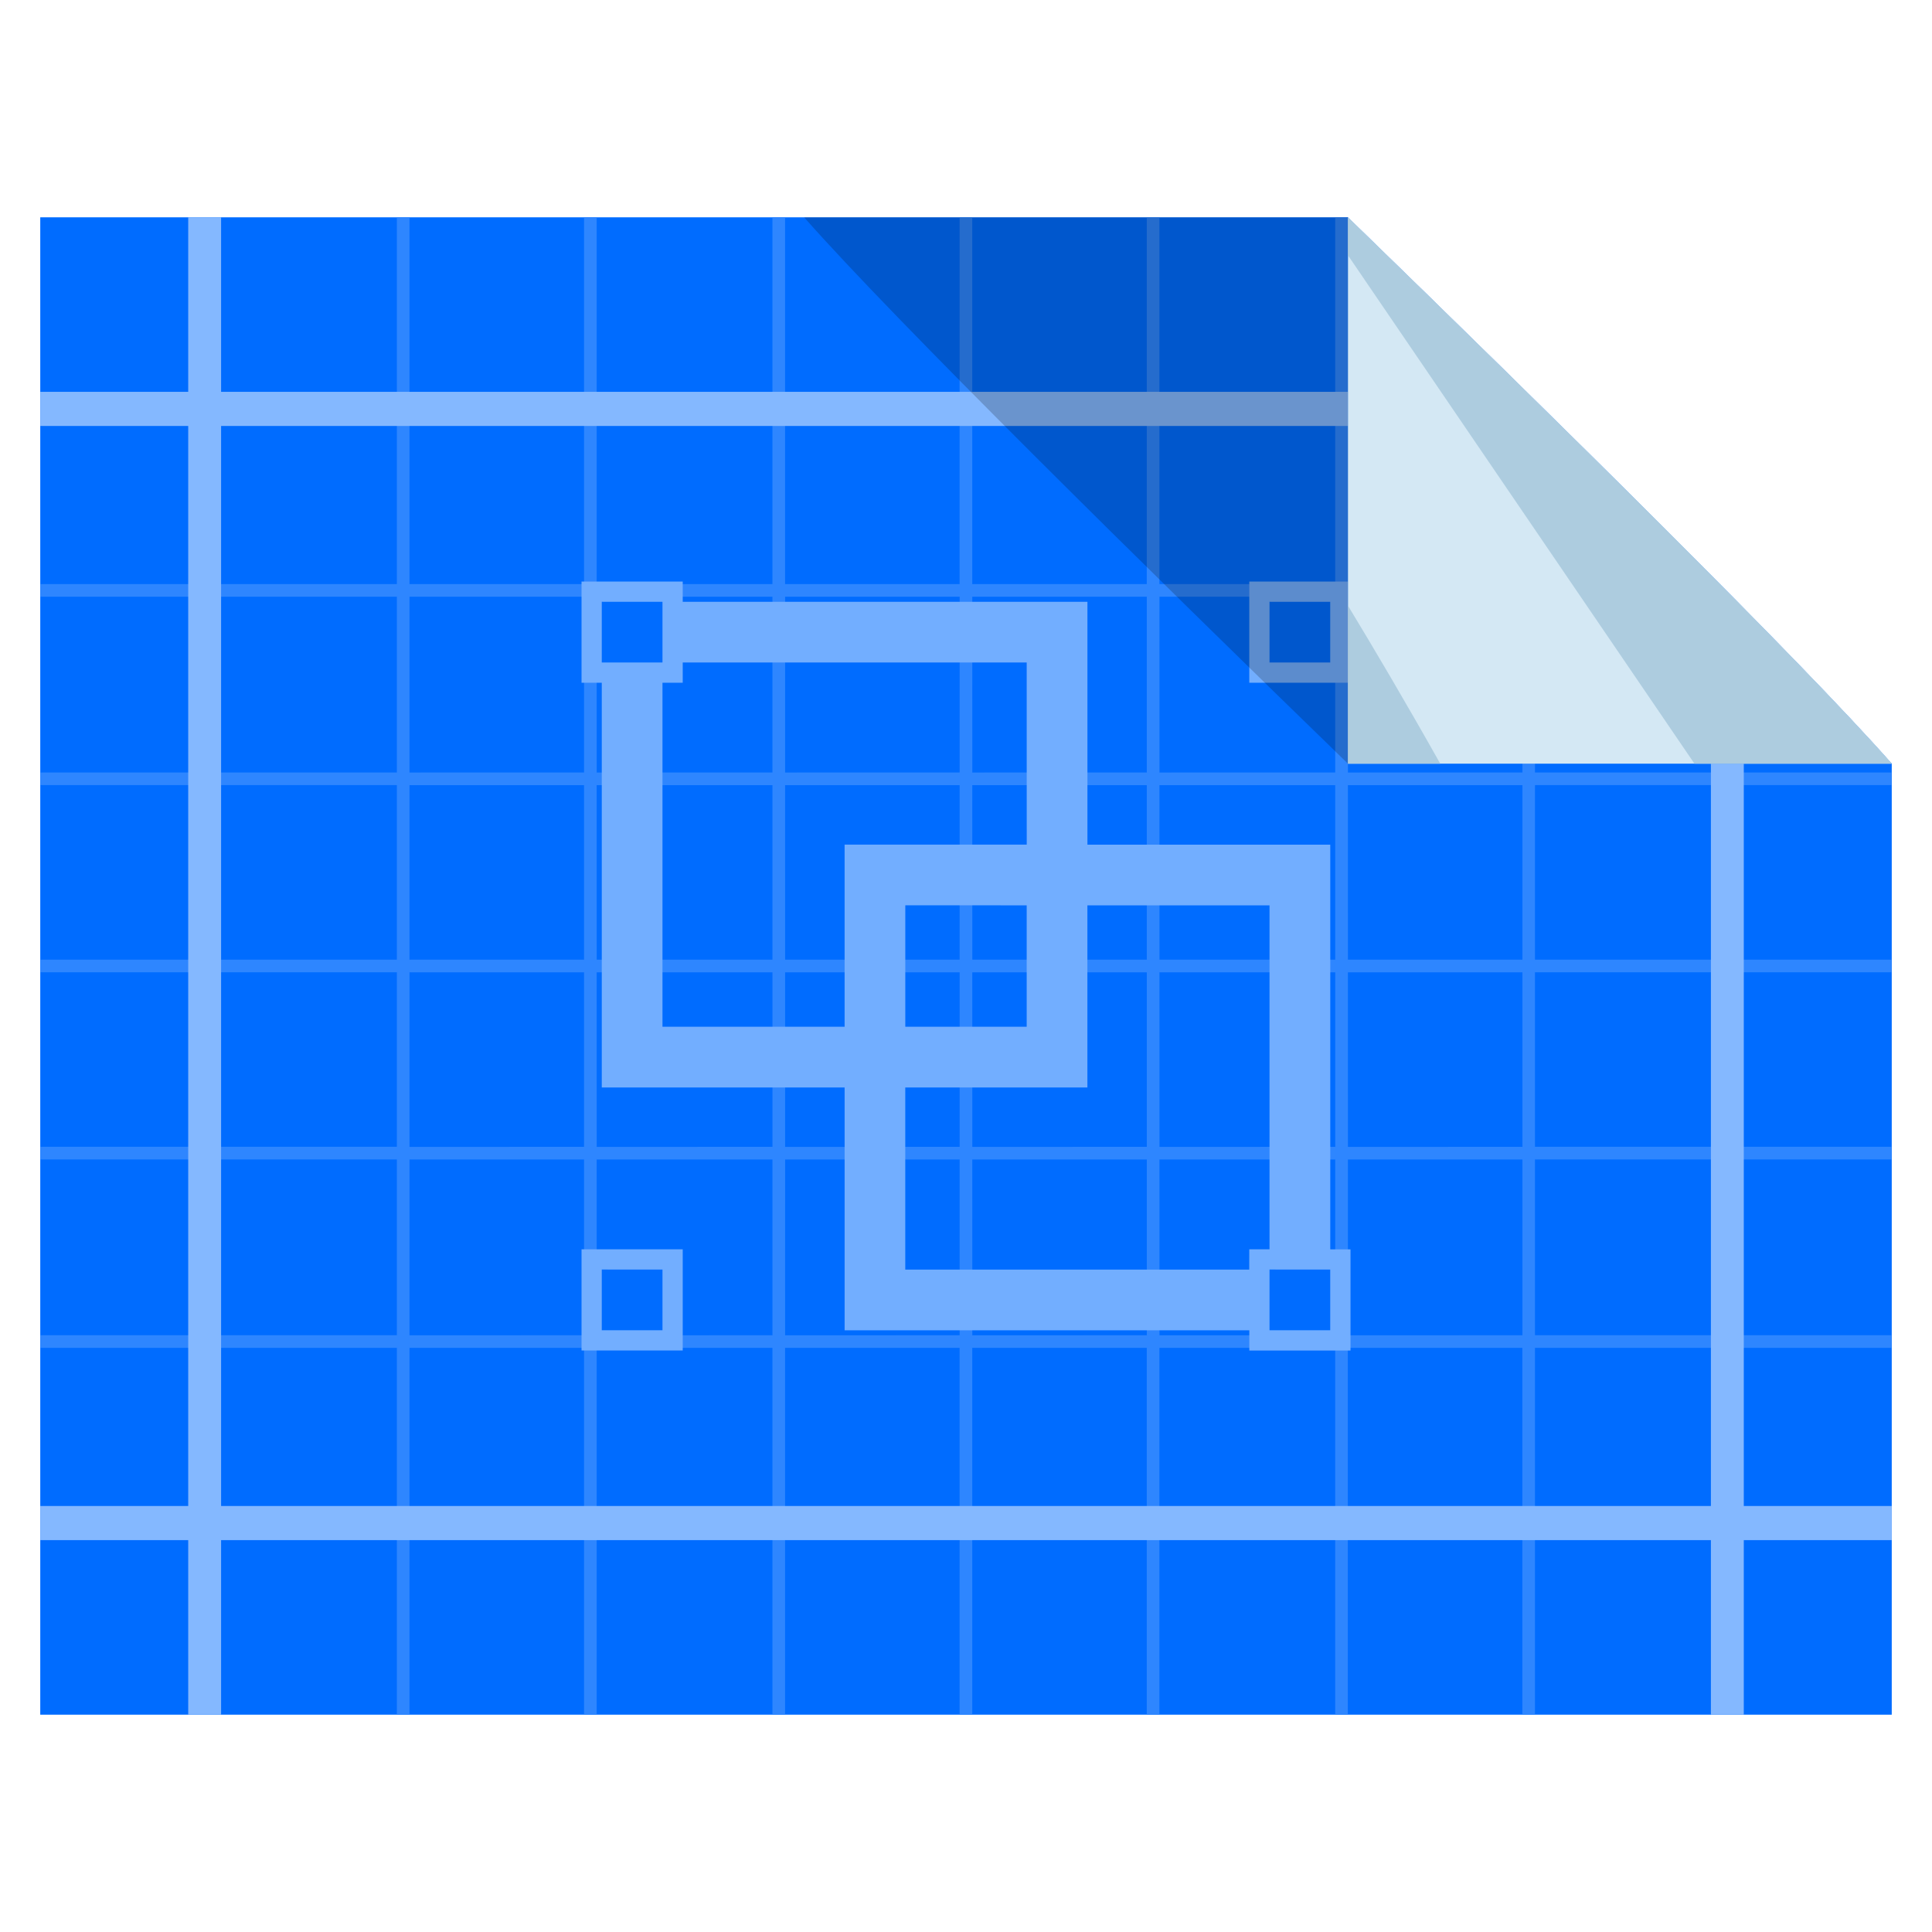 <?xml version="1.0" encoding="UTF-8" standalone="no"?>
<!-- Created with Inkscape (http://www.inkscape.org/) -->

<svg
   xmlns:dc="http://purl.org/dc/elements/1.1/"
   xmlns:cc="http://creativecommons.org/ns#"
   xmlns:rdf="http://www.w3.org/1999/02/22-rdf-syntax-ns#"
   xmlns:svg="http://www.w3.org/2000/svg"
   xmlns="http://www.w3.org/2000/svg"
   xmlns:sodipodi="http://sodipodi.sourceforge.net/DTD/sodipodi-0.dtd"
   xmlns:inkscape="http://www.inkscape.org/namespaces/inkscape"
   width="48"
   height="48"
   id="svg2"
   version="1.1"
   inkscape:version="0.48+devel r12373"
   sodipodi:docname="inkscape.svg">
  <defs
     id="defs4" />
  <sodipodi:namedview
     id="base"
     pagecolor="#ffffff"
     bordercolor="#666666"
     borderopacity="1.0"
     inkscape:pageopacity="0.0"
     inkscape:pageshadow="2"
     inkscape:zoom="1.9999999"
     inkscape:cx="-84.831182"
     inkscape:cy="-4.3240044"
     inkscape:document-units="px"
     inkscape:current-layer="layer1"
     showgrid="false"
     fit-margin-top="0"
     fit-margin-left="0"
     fit-margin-right="0"
     fit-margin-bottom="0"
     inkscape:window-width="1366"
     inkscape:window-height="714"
     inkscape:window-x="0"
     inkscape:window-y="30"
     inkscape:window-maximized="1" />
  <g
     inkscape:label="Capa 1"
     inkscape:groupmode="layer"
     id="layer1"
     transform="translate(-180.237,-689.812)">
    <path
       style="fill:#006cff;fill-opacity:1;stroke:none"
       d="m 181.237,695.211 0,37.202 46,0 0,-23.628 c -5.08,-4.932 -11.255,-11.015 -13.511,-13.574 L 181.237,695.211 Z"
       id="rect1021"
       inkscape:connector-curvature="0" />
    <path
       style="fill:#2e86ff;fill-opacity:1;stroke:none"
       d="m 190.097,695.211 0,9.112 -8.861,0 0,0.314 8.861,0 0,4.367 -8.861,0 0,0.314 8.861,0 0,4.336 -8.861,0 0,0.314 8.861,0 0,4.336 -8.861,0 0,0.314 8.861,0 0,4.367 -8.861,0 0,0.314 8.861,0 0,9.112 0.314,0 0,-9.112 4.336,0 0,9.112 0.314,0 0,-9.112 4.367,0 0,9.112 0.314,0 0,-9.112 4.336,0 0,9.112 0.314,0 0,-9.112 4.336,0 0,9.112 0.314,0 0,-9.112 4.367,0 0,9.112 0.314,0 0,-9.112 4.336,0 0,9.112 0.314,0 0,-9.112 8.861,0 0,-0.314 -8.861,0 0,-4.367 8.861,0 0,-0.314 -8.861,0 0,-4.336 8.861,0 0,-0.314 -8.861,0 0,-4.336 8.861,0 0,-0.314 -8.861,0 0,-4.367 2.828,0 0,-0.314 -2.828,0 0,-3.079 -0.314,0 0,3.079 -4.336,0 0,-9.112 -0.314,0 0,9.112 -4.367,0 0,-9.112 -0.314,0 0,9.112 -4.336,0 0,-9.112 -0.314,0 0,9.112 -4.336,0 0,-9.112 -0.314,0 0,9.112 -4.367,0 0,-9.112 -0.314,0 0,9.112 -4.336,0 L 190.411,695.211 z m 0.314,9.426 4.336,0 0,4.367 L 190.411,709.005 z m 4.65,0 4.367,0 0,4.367 L 195.062,709.005 z m 4.682,0 4.336,0 0,4.367 L 199.743,709.005 z m 4.65,0 4.336,0 0,4.367 L 204.394,709.005 z m 4.65,0 4.367,0 0,4.367 L 209.044,709.005 z m 4.682,0 4.336,0 0,4.367 L 213.726,709.005 z m -23.314,4.682 4.336,0 0,4.336 L 190.411,713.655 z m 4.65,0 4.367,0 0,4.336 L 195.062,713.655 z m 4.682,0 4.336,0 0,4.336 L 199.743,713.655 z m 4.65,0 4.336,0 0,4.336 L 204.394,713.655 z m 4.65,0 4.367,0 0,4.336 L 209.044,713.655 z m 4.682,0 4.336,0 0,4.336 L 213.726,713.655 z m -23.314,4.65 4.336,0 0,4.336 L 190.411,718.306 z m 4.65,0 4.367,0 0,4.336 L 195.062,718.306 z m 4.682,0 4.336,0 0,4.336 L 199.743,718.306 z m 4.65,0 4.336,0 0,4.336 L 204.394,718.306 z m 4.65,0 4.367,0 0,4.336 L 209.044,718.306 z m 4.682,0 4.336,0 0,4.336 L 213.726,718.306 z m -23.314,4.65 4.336,0 0,4.367 L 190.411,722.987 z m 4.65,0 4.367,0 0,4.367 L 195.062,722.987 z m 4.682,0 4.336,0 0,4.367 L 199.743,722.987 z m 4.65,0 4.336,0 0,4.367 L 204.394,722.987 z m 4.65,0 4.367,0 0,4.367 L 209.044,722.987 z m 4.682,0 4.336,0 0,4.367 L 213.726,722.987 Z"
       id="rect1036"
       inkscape:connector-curvature="0"
       sodipodi:nodetypes="ccccccccccccccccccccccccccccccccccccccccccccccccccccccccccccccccccccccccccccccccccccccccccccccccccccccccccccccccccccccccccccccccccccccccccccccccccccccccccccccccccccccccccccccccccccccccccccccccccccccccccccccccccccc" />
    <path
       style="fill:#84b8ff;fill-opacity:1;stroke:none"
       d="m 223.56,705.078 c -0.243,-0.249 -0.557,-0.552 -0.817,-0.817 l 0,4.525 0.817,0 L 223.56,705.078 Z"
       id="path1102"
       inkscape:connector-curvature="0" />
    <path
       style="fill:#84b8ff;fill-opacity:1;stroke:none"
       d="m 213.726,699.547 0,0.848 5.153,0 c -0.325,-0.321 -0.518,-0.523 -0.848,-0.848 L 213.726,699.547 Z"
       id="path1098"
       inkscape:connector-curvature="0" />
    <path
       style="fill:#84b8ff;fill-opacity:1;stroke:none"
       d="m 184.913,695.211 0,4.336 -3.676,0 0,0.848 3.676,0 0,26.833 -3.676,0 0,0.848 3.676,0 0,4.336 0.817,0 0,-4.336 37.014,0 0,4.336 0.817,0 0,-4.336 3.676,0 0,-0.848 -3.676,0 0,-18.444 -0.817,0 0,18.444 -37.014,0 0,-26.833 27.996,0 0,-0.848 -27.996,0 0,-4.336 L 184.913,695.211 Z"
       id="rect1026"
       inkscape:connector-curvature="0" />
    <path
       id="path1076"
       d="m 194.685,704.261 2.514,0 0,0.503 10.055,0 0,6.033 6.033,0 0,10.055 0.503,0 0,2.514 -2.514,0 0,-0.503 -10.055,0 0,-6.033 -6.033,0 0,-10.055 -0.503,0 L 194.685,704.261 z m 11.06,2.011 -8.546,0 0,0.503 -0.503,0 0,8.546 4.525,0 0,-4.525 4.525,0 L 205.745,706.272 z m 5.53,-2.011 2.514,0 0,2.514 -2.514,0 L 211.275,704.261 z m -16.59,16.59 2.514,0 0,2.514 -2.514,0 L 194.685,720.851 z m 16.59,0 0.503,0 0,-8.546 -4.525,0 0,4.525 -4.525,0 0,4.525 8.546,0 L 211.275,720.851 z m -8.546,-8.546 0,3.016 3.016,0 0,-3.016 L 202.728,712.304 z m -7.541,-7.541 0,1.508 1.508,0 0,-1.508 L 195.187,704.763 z m 16.59,0 0,1.508 1.508,0 0,-1.508 L 211.778,704.763 z m -16.59,16.59 0,1.508 1.508,0 0,-1.508 L 195.187,721.353 z m 16.59,0 0,1.508 1.508,0 0,-1.508 L 211.778,721.353 Z"
       inkscape:connector-curvature="0"
       style="fill:#72aeff;fill-opacity:1;stroke-width:0.2;stroke-linejoin:round" />
    <path
       style="fill:#006cff;fill-opacity:1;stroke:none"
       d="m 227.237,708.785 c -2.256,-2.558 -8.431,-8.642 -13.511,-13.574 l 0,13.574 L 227.237,708.785 Z"
       id="rect1085"
       inkscape:connector-curvature="0" />
    <path
       inkscape:connector-curvature="0"
       id="path1104"
       d="m 227.237,708.785 c -2.256,-2.558 -8.431,-8.642 -13.511,-13.574 l 0,13.574 L 227.237,708.785 Z"
       style="fill:#d4e8f4;fill-opacity:1;stroke:none" />
    <path
       style="fill:#adccdf;fill-opacity:1;stroke:none"
       d="m 213.726,695.211 0,0.943 8.609,12.631 4.902,0 C 224.98,706.227 218.806,700.143 213.726,695.211 Z"
       id="path1146"
       inkscape:connector-curvature="0"
       sodipodi:nodetypes="ccccc" />
    <path
       style="fill:#adccdf;fill-opacity:1;stroke:none"
       d="m 213.726,704.858 0,3.928 2.294,0 C 215.195,707.318 214.373,705.925 213.726,704.858 Z"
       id="path1155"
       inkscape:connector-curvature="0" />
    <path
       style="fill:#000000;fill-opacity:0.196;stroke:none"
       d="m 200.215,695.211 c 2.256,2.558 8.431,8.642 13.511,13.574 l 0,-13.574 L 200.215,695.211 Z"
       id="path4008"
       inkscape:connector-curvature="0" />
  </g>
</svg>

